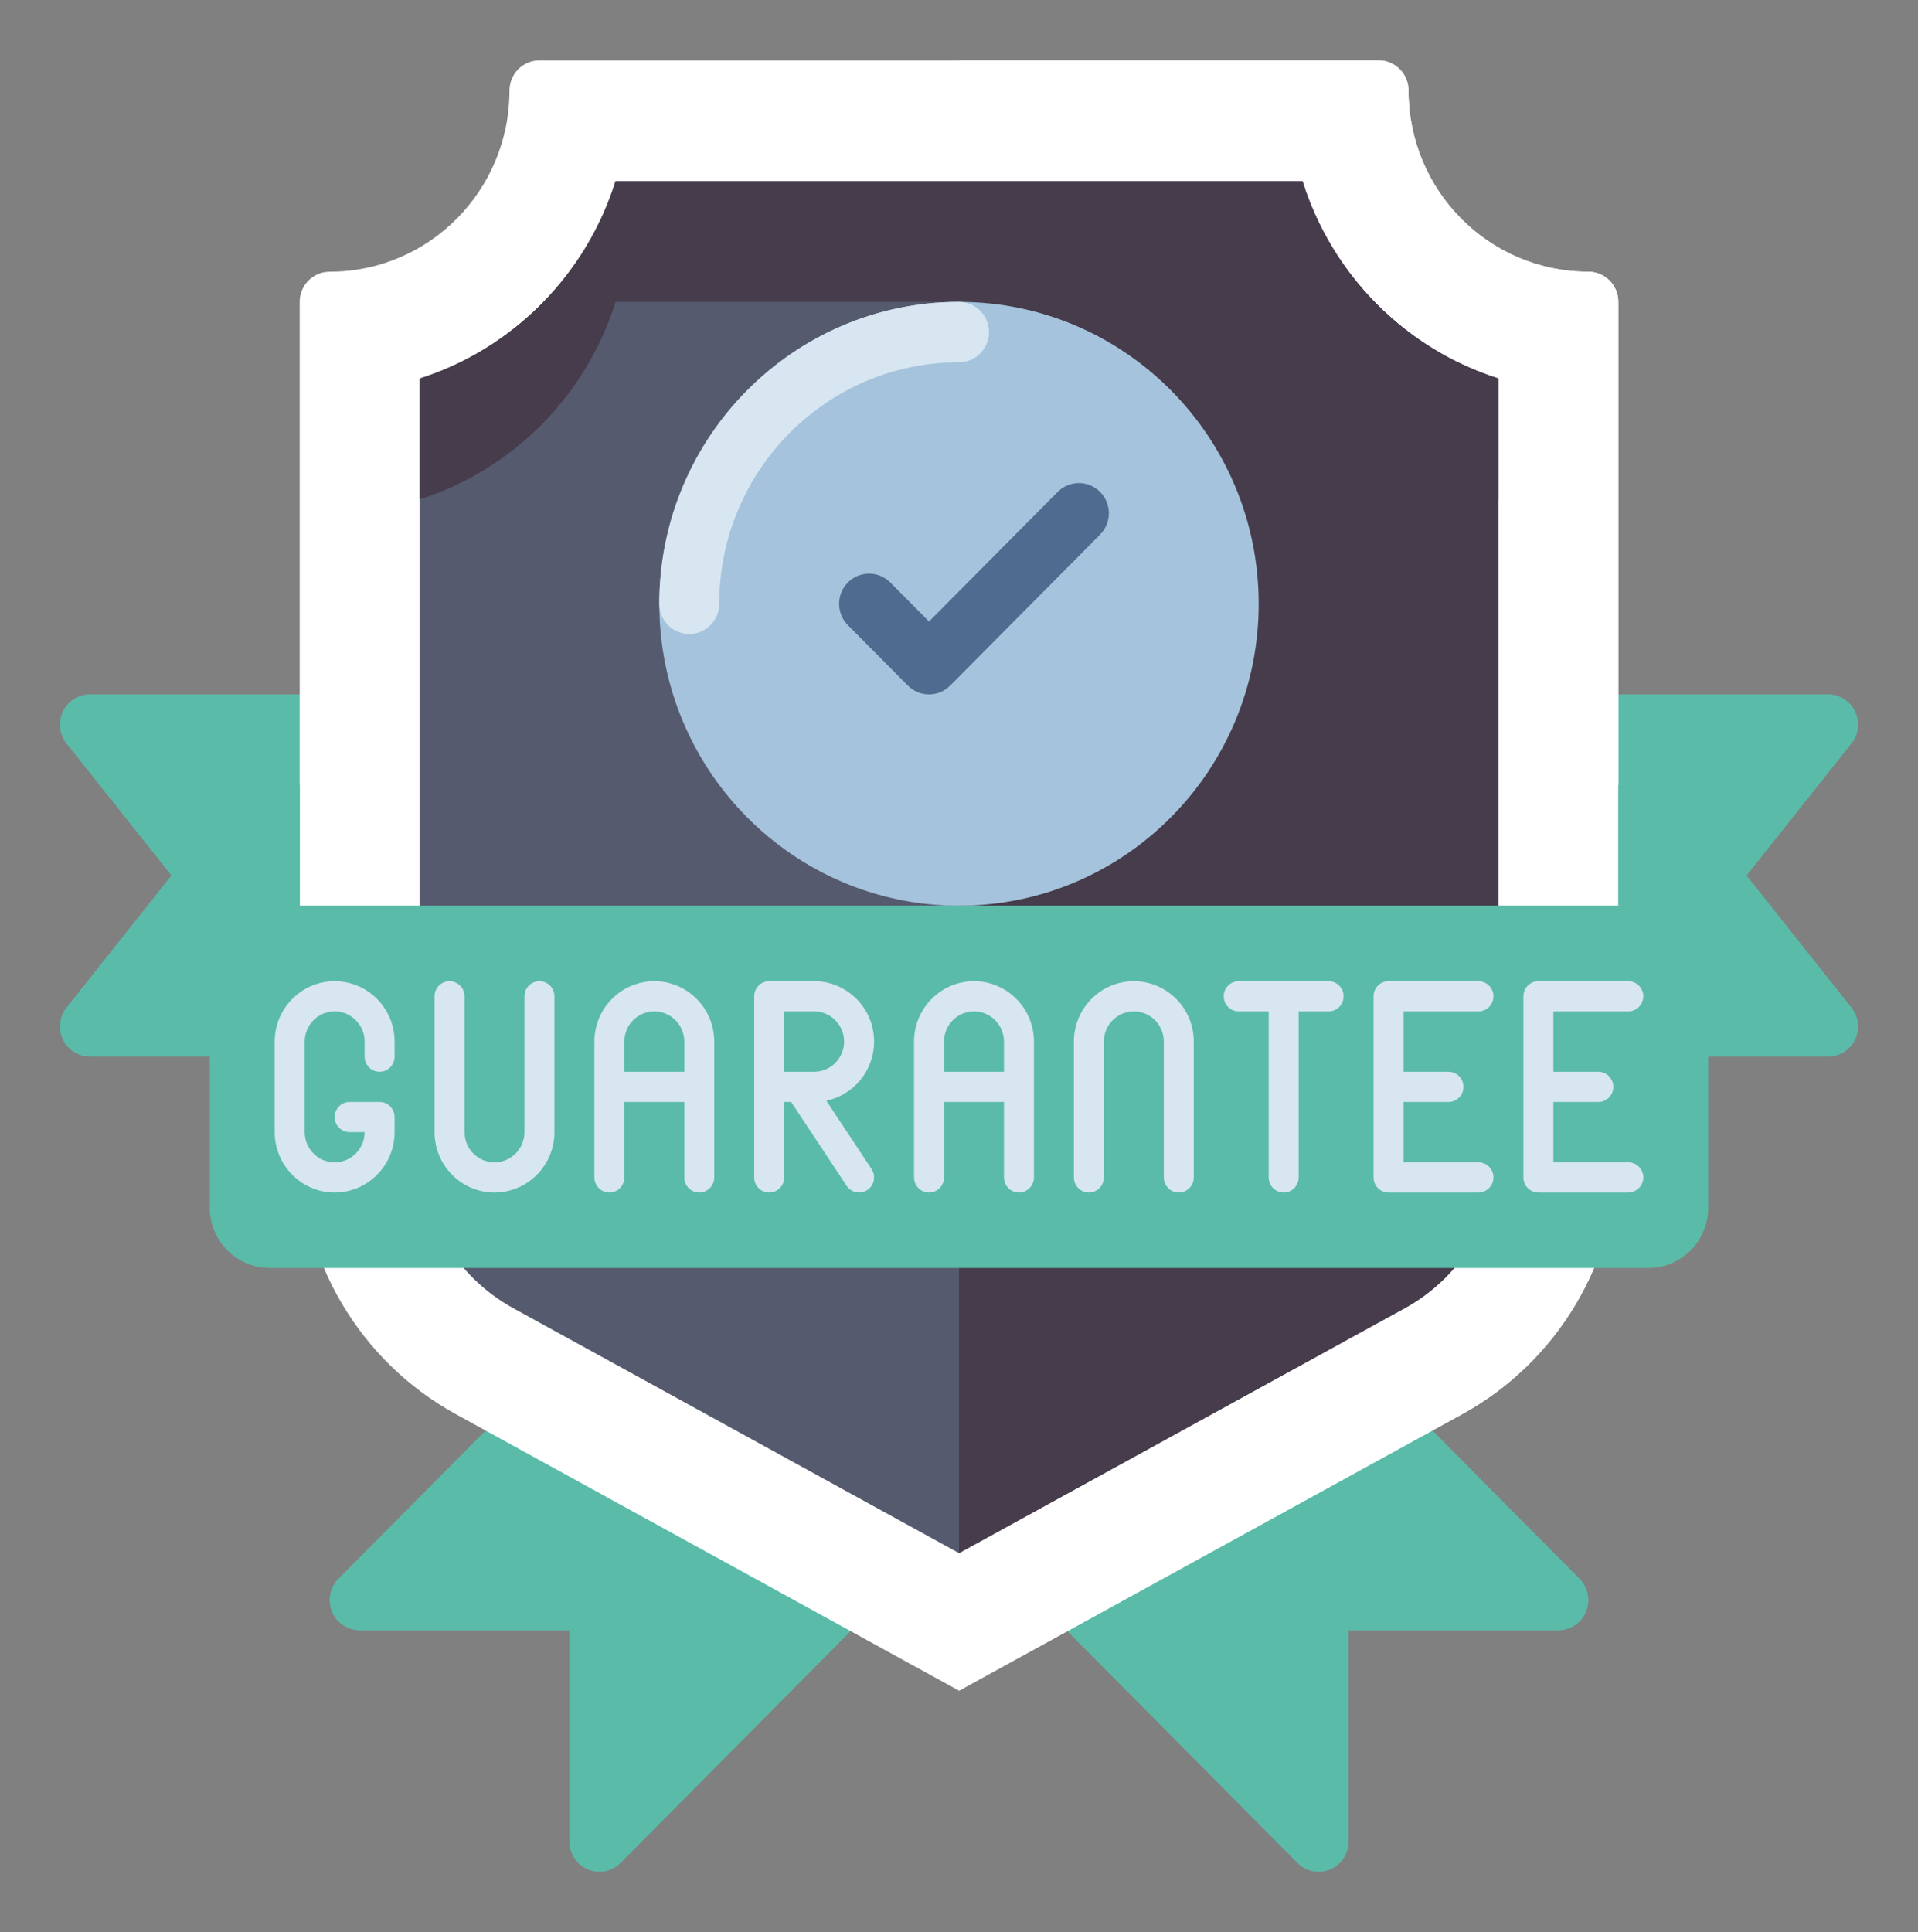 <svg width="137" height="138" viewBox="0 0 137 138" fill="none" xmlns="http://www.w3.org/2000/svg">
<rect x="0" y="0" width="137" height="138" fill="#808080" stroke="none"/>
<path d="M21.406 49.594H6.422C5.599 49.594 4.849 50.069 4.493 50.816C4.136 51.563 4.236 52.45 4.75 53.097L12.243 62.531L4.75 71.965C4.236 72.612 4.136 73.499 4.493 74.247C4.849 74.994 5.599 75.469 6.422 75.469H21.406C22.588 75.469 23.547 74.503 23.547 73.312V51.75C23.547 50.559 22.588 49.594 21.406 49.594Z" fill="#5BBBA9"/>
<path d="M124.757 62.531L132.25 53.097C132.764 52.45 132.864 51.563 132.507 50.816C132.151 50.069 131.401 49.594 130.578 49.594H115.594C114.412 49.594 113.453 50.559 113.453 51.75V73.312C113.453 74.503 114.412 75.469 115.594 75.469H130.578C131.401 75.469 132.151 74.994 132.507 74.247C132.864 73.5 132.764 72.612 132.25 71.965L124.757 62.531Z" fill="#5BBBA9"/>
<path d="M70.014 104.132L52.889 86.882C52.053 86.04 50.698 86.04 49.861 86.882L24.174 112.757C23.562 113.373 23.379 114.301 23.71 115.107C24.042 115.913 24.822 116.438 25.688 116.438H40.672V131.531C40.672 132.403 41.194 133.189 41.993 133.523C42.258 133.634 42.536 133.688 42.812 133.688C43.369 133.688 43.917 133.468 44.326 133.056L70.014 107.181C70.85 106.339 70.85 104.974 70.014 104.132Z" fill="#5BBBA9"/>
<path d="M112.826 112.757L87.139 86.882C86.302 86.04 84.948 86.04 84.111 86.882L66.986 104.132C66.15 104.974 66.15 106.339 66.986 107.181L92.674 133.056C93.084 133.468 93.631 133.688 94.188 133.688C94.464 133.688 94.742 133.634 95.007 133.523C95.807 133.19 96.328 132.404 96.328 131.531V116.438H111.312C112.178 116.438 112.959 115.912 113.29 115.107C113.622 114.301 113.438 113.373 112.826 112.757Z" fill="#5BBBA9"/>
<path d="M104.438 101.004L68.5 120.75L32.562 101.004C25.685 97.226 21.406 89.966 21.406 82.075V21.562C21.406 20.372 22.365 19.406 23.547 19.406C30.64 19.406 36.391 13.614 36.391 6.469C36.391 5.278 37.349 4.312 38.531 4.312H98.469C99.651 4.312 100.609 5.278 100.609 6.469C100.609 13.614 106.36 19.406 113.453 19.406C114.635 19.406 115.594 20.372 115.594 21.562V82.075C115.594 89.966 111.315 97.226 104.438 101.004Z" fill="white"/>
<path d="M113.453 19.406C106.36 19.406 100.609 13.614 100.609 6.469C100.609 5.278 99.651 4.312 98.469 4.312H68.5V120.75L104.438 101.004C111.315 97.226 115.594 89.966 115.594 82.075V21.562C115.594 20.372 114.635 19.406 113.453 19.406Z" fill="white"/>
<path d="M36.662 93.433C32.533 91.164 29.969 86.812 29.969 82.075V27.04C36.617 24.93 41.874 19.634 43.969 12.938H93.031C95.126 19.634 100.383 24.93 107.031 27.04V82.075C107.031 86.812 104.467 91.164 100.338 93.433L68.5 110.925L36.662 93.433Z" fill="#555A6E"/>
<path d="M93.031 12.938H43.969C41.874 19.634 36.617 24.93 29.969 27.04V35.665C36.617 33.555 41.874 28.259 43.969 21.562H93.031C95.126 28.259 100.383 33.555 107.031 35.665V27.04C100.383 24.93 95.126 19.634 93.031 12.938Z" fill="#463C4B"/>
<path d="M93.031 12.938H68.5V110.925L100.338 93.433C104.467 91.164 107.031 86.812 107.031 82.075V27.04C100.383 24.93 95.126 19.634 93.031 12.938Z" fill="#463C4B"/>
<path d="M117.734 90.562H19.266C16.901 90.562 14.984 88.632 14.984 86.25V60.375C14.984 62.757 16.901 64.688 19.266 64.688H117.734C120.099 64.688 122.016 62.757 122.016 60.375V86.25C122.016 88.632 120.099 90.562 117.734 90.562Z" fill="#5BBBA9"/>
<path d="M68.5 64.688C80.322 64.688 89.906 55.034 89.906 43.125C89.906 31.216 80.322 21.562 68.5 21.562C56.678 21.562 47.094 31.216 47.094 43.125C47.094 55.034 56.678 64.688 68.5 64.688Z" fill="#A5C3DC"/>
<path d="M49.234 45.281C48.052 45.281 47.094 44.316 47.094 43.125C47.094 31.235 56.697 21.562 68.5 21.562C69.682 21.562 70.641 22.528 70.641 23.719C70.641 24.91 69.682 25.875 68.5 25.875C59.057 25.875 51.375 33.613 51.375 43.125C51.375 44.316 50.416 45.281 49.234 45.281Z" fill="#D7E6F0"/>
<path d="M66.359 49.594C65.811 49.594 65.264 49.383 64.846 48.962L60.564 44.65C59.728 43.807 59.728 42.443 60.564 41.6C61.401 40.759 62.756 40.759 63.592 41.6L66.359 44.388L75.549 35.132C76.385 34.29 77.74 34.29 78.576 35.132C79.412 35.974 79.412 37.339 78.576 38.181L67.873 48.962C67.455 49.383 66.907 49.594 66.359 49.594Z" fill="#4D6C8F"/>
<path d="M19.266 64.688H21.406V56.062H19.266C16.901 56.062 14.984 57.993 14.984 60.375C14.984 62.757 16.901 64.688 19.266 64.688Z" fill="#5BBBA9"/>
<path d="M117.734 64.688H115.594V56.062H117.734C120.099 56.062 122.016 57.993 122.016 60.375C122.016 62.757 120.099 64.688 117.734 64.688Z" fill="#5BBBA9"/>
<path d="M23.904 70.078C21.543 70.078 19.622 72.013 19.622 74.391V80.859C19.622 83.237 21.543 85.172 23.904 85.172C26.264 85.172 28.185 83.237 28.185 80.859V79.781C28.185 79.186 27.706 78.703 27.114 78.703H24.974C24.383 78.703 23.904 79.186 23.904 79.781C23.904 80.377 24.383 80.859 24.974 80.859H26.044C26.044 82.048 25.084 83.016 23.904 83.016C22.723 83.016 21.763 82.048 21.763 80.859V74.391C21.763 73.202 22.723 72.234 23.904 72.234C25.084 72.234 26.044 73.202 26.044 74.391V75.469C26.044 76.064 26.523 76.547 27.114 76.547C27.706 76.547 28.185 76.064 28.185 75.469V74.391C28.185 72.013 26.264 70.078 23.904 70.078Z" fill="#D7E6F0"/>
<path d="M38.531 70.078C37.94 70.078 37.461 70.561 37.461 71.156V80.859C37.461 82.048 36.501 83.016 35.32 83.016C34.14 83.016 33.18 82.048 33.18 80.859V71.156C33.18 70.561 32.7 70.078 32.109 70.078C31.518 70.078 31.039 70.561 31.039 71.156V80.859C31.039 83.237 32.96 85.172 35.32 85.172C37.681 85.172 39.602 83.237 39.602 80.859V71.156C39.602 70.561 39.122 70.078 38.531 70.078Z" fill="#D7E6F0"/>
<path d="M46.737 70.078C44.377 70.078 42.456 72.013 42.456 74.391V84.094C42.456 84.689 42.935 85.172 43.526 85.172C44.117 85.172 44.596 84.689 44.596 84.094V78.703H48.878V84.094C48.878 84.689 49.357 85.172 49.948 85.172C50.539 85.172 51.018 84.689 51.018 84.094V74.391C51.018 72.013 49.098 70.078 46.737 70.078ZM44.596 76.547V74.391C44.596 73.202 45.557 72.234 46.737 72.234C47.917 72.234 48.878 73.202 48.878 74.391V76.547H44.596Z" fill="#D7E6F0"/>
<path d="M69.57 70.078C67.21 70.078 65.289 72.013 65.289 74.391V84.094C65.289 84.689 65.768 85.172 66.359 85.172C66.951 85.172 67.43 84.689 67.43 84.094V78.703H71.711V84.094C71.711 84.689 72.19 85.172 72.781 85.172C73.372 85.172 73.852 84.689 73.852 84.094V74.391C73.852 72.013 71.931 70.078 69.57 70.078ZM67.43 76.547V74.391C67.43 73.202 68.39 72.234 69.57 72.234C70.751 72.234 71.711 73.202 71.711 74.391V76.547H67.43Z" fill="#D7E6F0"/>
<path d="M80.987 70.078C78.626 70.078 76.706 72.013 76.706 74.391V84.094C76.706 84.689 77.185 85.172 77.776 85.172C78.367 85.172 78.846 84.689 78.846 84.094V74.391C78.846 73.202 79.807 72.234 80.987 72.234C82.167 72.234 83.128 73.202 83.128 74.391V84.094C83.128 84.689 83.607 85.172 84.198 85.172C84.789 85.172 85.268 84.689 85.268 84.094V74.391C85.268 72.013 83.348 70.078 80.987 70.078Z" fill="#D7E6F0"/>
<path d="M59.024 78.614C60.968 78.207 62.435 76.468 62.435 74.391C62.435 72.013 60.514 70.078 58.154 70.078H54.943C54.352 70.078 53.872 70.561 53.872 71.156V84.094C53.872 84.689 54.352 85.172 54.943 85.172C55.534 85.172 56.013 84.689 56.013 84.094V78.703H56.51L60.474 84.692C60.68 85.003 61.02 85.172 61.366 85.172C61.569 85.172 61.776 85.113 61.958 84.991C62.45 84.66 62.583 83.991 62.255 83.496L59.024 78.614ZM56.013 72.234H58.154C59.334 72.234 60.294 73.202 60.294 74.391C60.294 75.579 59.334 76.547 58.154 76.547H57.112C57.093 76.546 57.073 76.546 57.054 76.547H56.013V72.234Z" fill="#D7E6F0"/>
<path d="M94.901 70.078H88.479C87.888 70.078 87.409 70.561 87.409 71.156C87.409 71.752 87.888 72.234 88.479 72.234H90.62V84.094C90.62 84.689 91.099 85.172 91.69 85.172C92.281 85.172 92.76 84.689 92.76 84.094V72.234H94.901C95.492 72.234 95.971 71.752 95.971 71.156C95.971 70.561 95.492 70.078 94.901 70.078Z" fill="#D7E6F0"/>
<path d="M105.604 72.234C106.195 72.234 106.675 71.752 106.675 71.156C106.675 70.561 106.195 70.078 105.604 70.078H99.182C98.591 70.078 98.112 70.561 98.112 71.156V84.094C98.112 84.689 98.591 85.172 99.182 85.172H105.604C106.195 85.172 106.675 84.689 106.675 84.094C106.675 83.498 106.195 83.016 105.604 83.016H100.253V78.703H103.464C104.055 78.703 104.534 78.22 104.534 77.625C104.534 77.03 104.055 76.547 103.464 76.547H100.253V72.234H105.604Z" fill="#D7E6F0"/>
<path d="M116.307 83.016H110.956V78.703H114.167C114.758 78.703 115.237 78.22 115.237 77.625C115.237 77.03 114.758 76.547 114.167 76.547H110.956V72.234H116.307C116.898 72.234 117.378 71.752 117.378 71.156C117.378 70.561 116.898 70.078 116.307 70.078H109.885C109.294 70.078 108.815 70.561 108.815 71.156V84.094C108.815 84.689 109.294 85.172 109.885 85.172H116.307C116.898 85.172 117.378 84.689 117.378 84.094C117.378 83.498 116.898 83.016 116.307 83.016Z" fill="#D7E6F0"/>
</svg>

